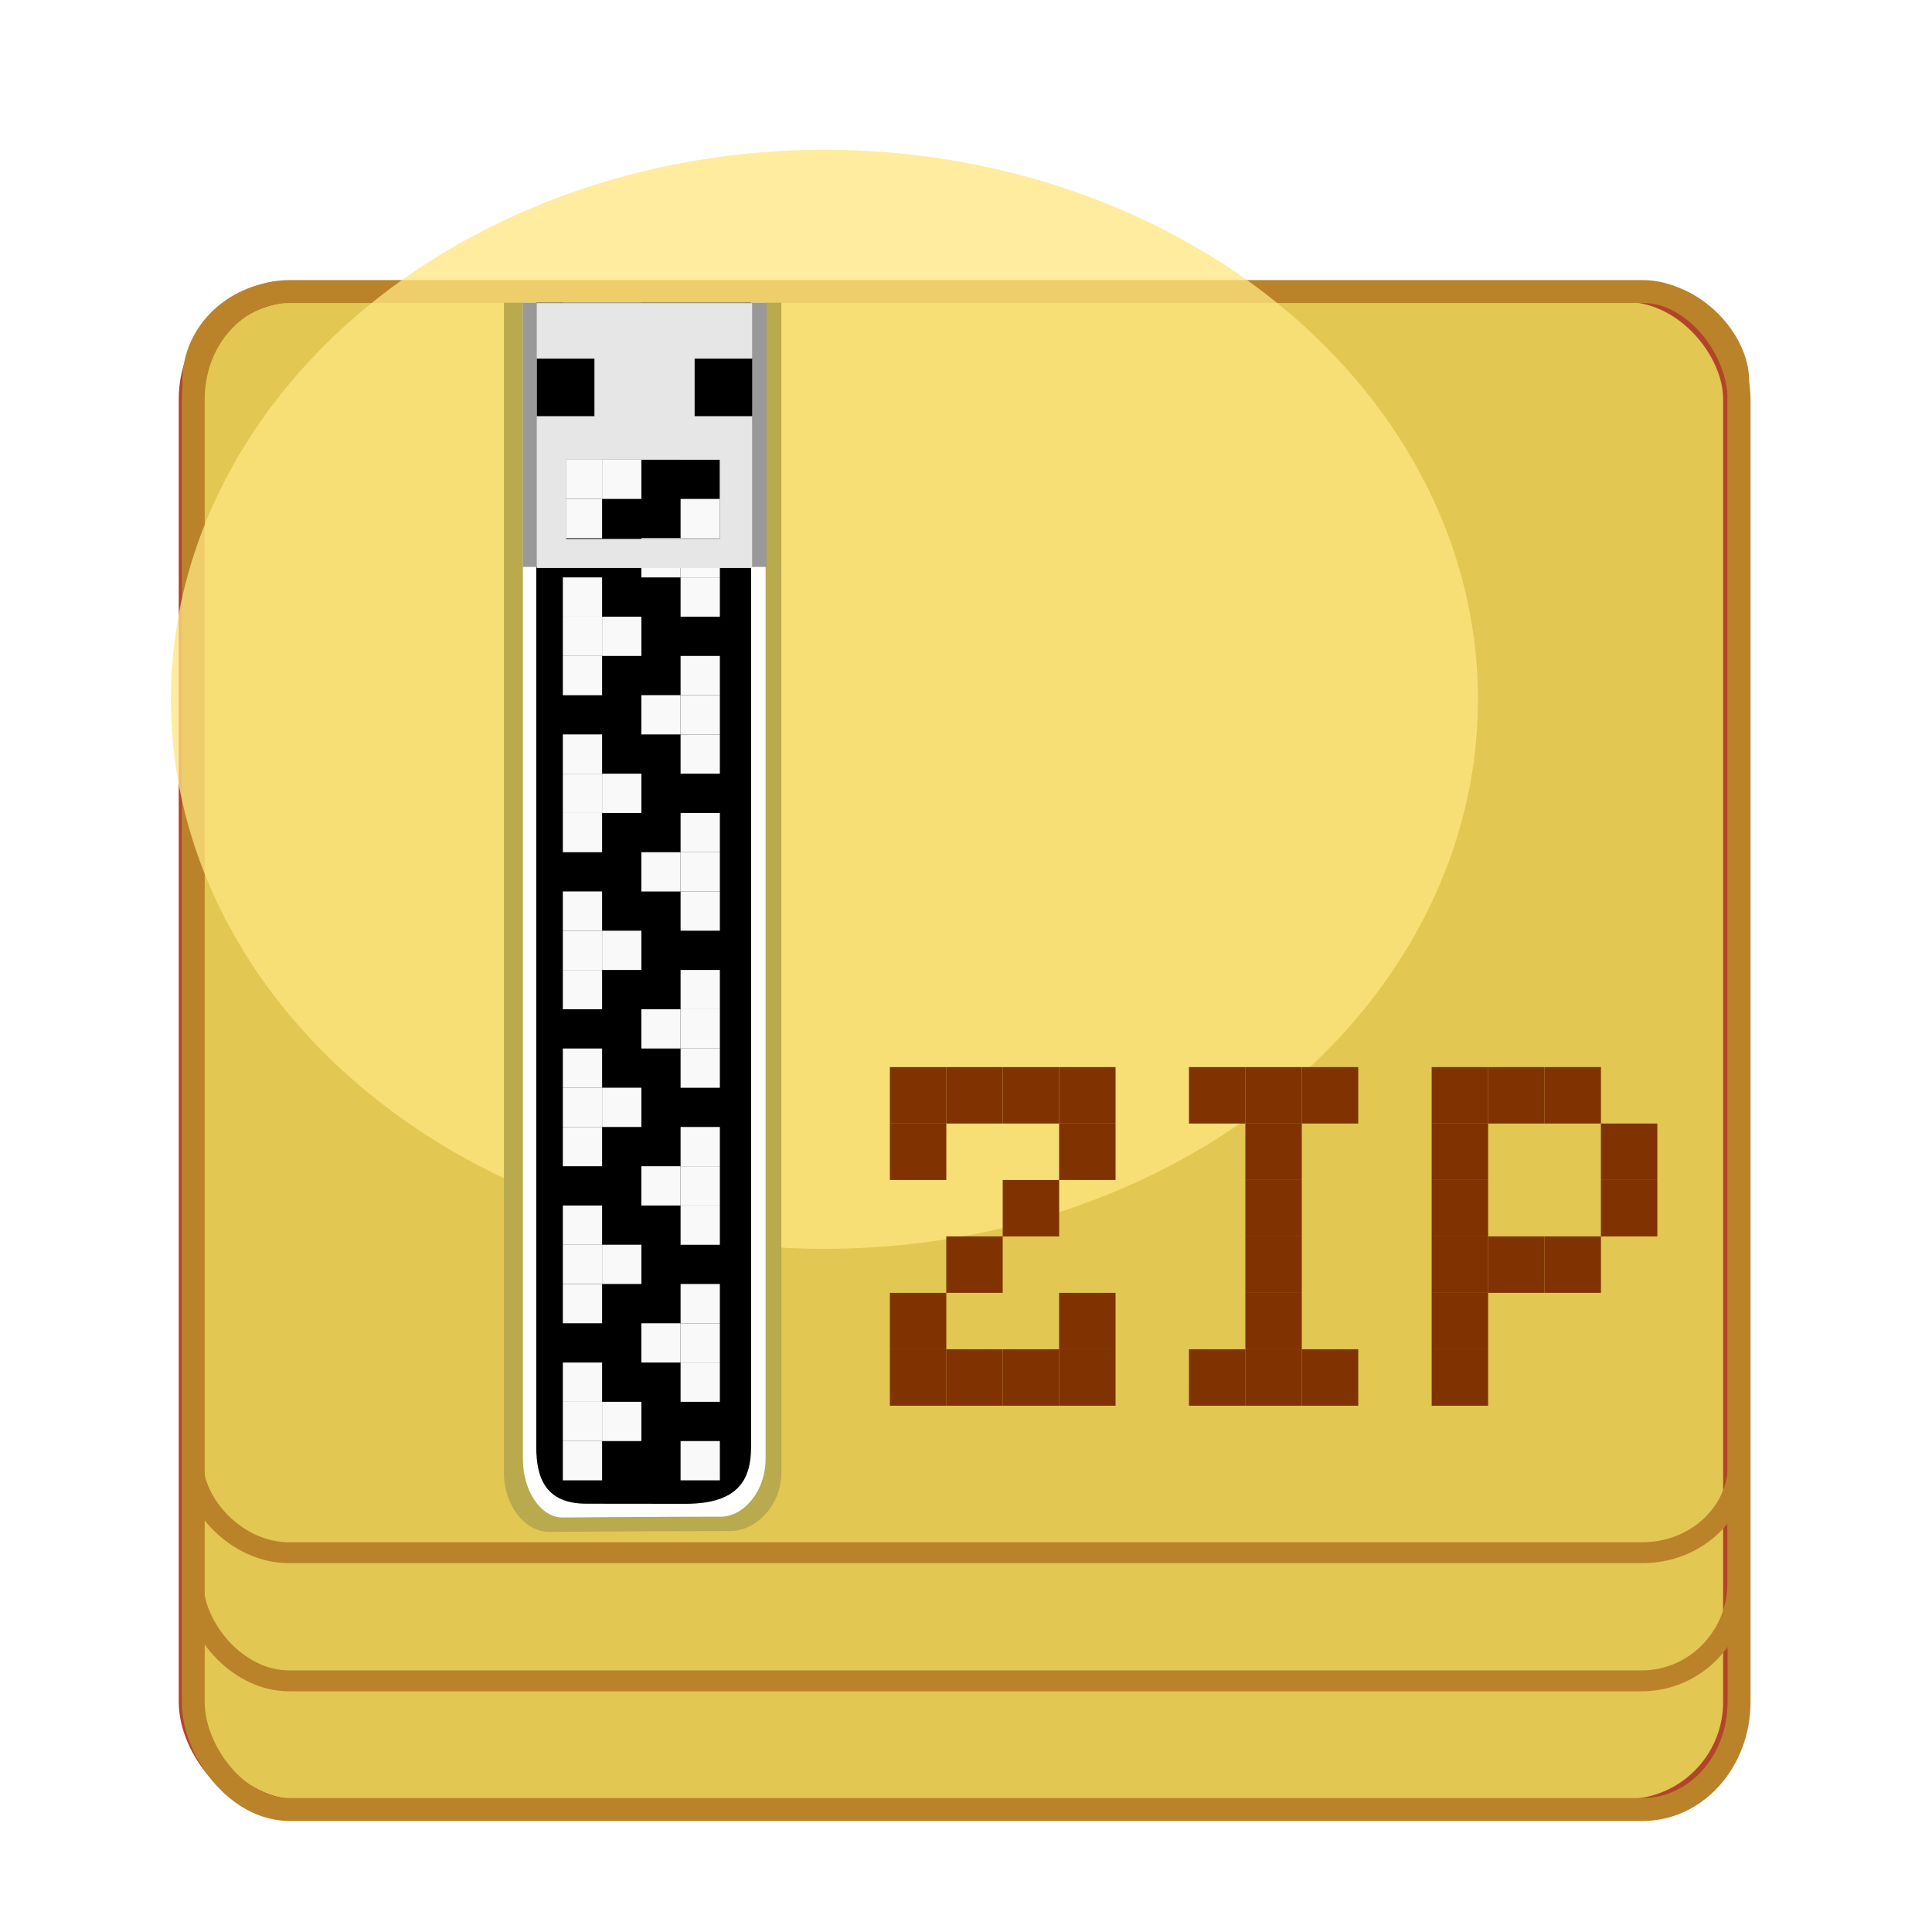 <?xml version="1.0" encoding="UTF-8" standalone="no"?>
<!-- Generator: Adobe Illustrator 22.1.0, SVG Export Plug-In . SVG Version: 6.00 Build 0)  -->

<svg
   xmlns:dc="http://purl.org/dc/elements/1.1/"
   xmlns:cc="http://creativecommons.org/ns#"
   xmlns:rdf="http://www.w3.org/1999/02/22-rdf-syntax-ns#"
   xmlns:svg="http://www.w3.org/2000/svg"
   xmlns="http://www.w3.org/2000/svg"
   xmlns:sodipodi="http://sodipodi.sourceforge.net/DTD/sodipodi-0.dtd"
   xmlns:inkscape="http://www.inkscape.org/namespaces/inkscape"
   version="1.1"
   id="Layer_1"
   x="0px"
   y="0px"
   viewBox="0 0 37 37"
   xml:space="preserve"
   width="74"
   height="74"
   sodipodi:docname="zip.svg"
   inkscape:version="0.92.1 r15371"><defs
     id="defs4494"><filter
       style="color-interpolation-filters:sRGB;"
       inkscape:label="Feather"
       id="filter5779"><feGaussianBlur
         stdDeviation="0.791"
         result="blur"
         id="feGaussianBlur5771" /><feComposite
         in="SourceGraphic"
         in2="blur"
         operator="atop"
         result="composite1"
         id="feComposite5773" /><feComposite
         in2="composite1"
         operator="in"
         result="composite2"
         id="feComposite5775" /><feComposite
         in2="composite2"
         operator="in"
         result="composite3"
         id="feComposite5777" /></filter><filter
       style="color-interpolation-filters:sRGB"
       inkscape:label="Feather"
       id="filter5779-0"><feGaussianBlur
         stdDeviation="0.791"
         result="blur"
         id="feGaussianBlur5771-3" /><feComposite
         in="SourceGraphic"
         in2="blur"
         operator="atop"
         result="composite1"
         id="feComposite5773-2" /><feComposite
         in2="composite1"
         operator="in"
         result="composite2"
         id="feComposite5775-0" /><feComposite
         in2="composite2"
         operator="in"
         result="composite3"
         id="feComposite5777-2" /></filter></defs><sodipodi:namedview
     pagecolor="#ffffff"
     bordercolor="#666666"
     borderopacity="1"
     objecttolerance="10"
     gridtolerance="10"
     guidetolerance="10"
     inkscape:pageopacity="0"
     inkscape:pageshadow="2"
     inkscape:window-width="1920"
     inkscape:window-height="1017"
     id="namedview4492"
     showgrid="false"
     inkscape:zoom="8"
     inkscape:cx="54.405636"
     inkscape:cy="40.761087"
     inkscape:window-x="-8"
     inkscape:window-y="-8"
     inkscape:window-maximized="1"
     inkscape:current-layer="layer3" /><g
     inkscape:groupmode="layer"
     id="layer2"
     inkscape:label="Layer 5"><rect
       style="opacity:1;fill:#e2c752;fill-opacity:1;stroke:#b3442b;stroke-width:0.4;stroke-linecap:square;stroke-miterlimit:8;stroke-dasharray:none;stroke-opacity:1;paint-order:stroke markers fill"
       id="rect4506"
       width="29.577"
       height="29.071"
       x="3.623"
       y="5.583"
       ry="2.058" /><rect
       style="opacity:1;fill:none;fill-opacity:1;stroke:#ba832a;stroke-width:0.4;stroke-linecap:square;stroke-miterlimit:8;stroke-dasharray:none;stroke-opacity:1;paint-order:stroke markers fill"
       id="rect4506-2"
       width="29.59"
       height="26.614"
       x="3.694"
       y="5.576"
       rx="1.841"
       ry="1.884" /><rect
       style="opacity:1;fill:none;fill-opacity:1;stroke:#ba832a;stroke-width:0.4;stroke-linecap:square;stroke-miterlimit:8;stroke-dasharray:none;stroke-opacity:1;paint-order:stroke markers fill"
       id="rect4506-2-7"
       width="29.604"
       height="24.16"
       x="3.694"
       y="5.576"
       rx="1.842"
       ry="1.71" /><rect
       style="opacity:1;fill:none;fill-opacity:1;stroke:#ba832a;stroke-width:0.439;stroke-linecap:square;stroke-miterlimit:8;stroke-dasharray:none;stroke-opacity:1;paint-order:stroke markers fill"
       id="rect4506-2-7-8"
       width="29.604"
       height="29.071"
       x="3.701"
       y="5.583"
       rx="1.842"
       ry="2.058" /></g><g
     inkscape:groupmode="layer"
     id="layer5"
     inkscape:label="Layer 4"
     style="opacity:0.761"><ellipse
       style="opacity:1;fill:#ffe680;fill-opacity:1;stroke:none;stroke-width:0.4;stroke-linecap:square;stroke-miterlimit:8;stroke-dasharray:none;stroke-opacity:1;paint-order:stroke markers fill;filter:url(#filter5779-0)"
       id="path5715"
       cx="15.203"
       cy="9.334"
       rx="2.475"
       ry="2.21"
       transform="matrix(5.057,0,0,4.762,-61.093,-31.056)" /></g><g
     inkscape:groupmode="layer"
     id="layer3"
     inkscape:label="Layer 6"><path
       style="opacity:1;fill:#b8aa4d;fill-opacity:1;stroke:none;stroke-width:0.446;stroke-linecap:square;stroke-miterlimit:8;stroke-dasharray:none;stroke-opacity:1;paint-order:stroke markers fill"
       d="M 9.651,5.797 V 28.202 c 0,0.628 0.398,1.137 0.875,1.135 0,0 2.267,-0.016 3.458,-0.016 0.496,0 0.98,-0.491 0.98,-1.119 V 5.797 Z"
       id="rect4587"
       inkscape:connector-curvature="0"
       sodipodi:nodetypes="csssscc" /><path
       style="opacity:1;fill:#ffffff;fill-opacity:1;stroke:none;stroke-width:0.415;stroke-linecap:square;stroke-miterlimit:8;stroke-dasharray:none;stroke-opacity:1;paint-order:stroke markers fill"
       d="M 10.014,5.797 V 27.941 c 0,0.621 0.348,1.124 0.766,1.121 0,0 1.983,-0.016 3.025,-0.016 0.434,0 0.857,-0.485 0.857,-1.106 V 5.797 Z"
       id="rect4587-6"
       inkscape:connector-curvature="0"
       sodipodi:nodetypes="csssscc" /><path
       style="opacity:1;fill:#000000;fill-opacity:1;stroke:none;stroke-width:0.388;stroke-linecap:square;stroke-miterlimit:8;stroke-dasharray:none;stroke-opacity:1;paint-order:stroke markers fill"
       d="M 10.27,5.797 V 27.711 c 0,0.614 0.193,1.085 0.957,1.087 0.765,0.002 0.979,0.002 1.902,0.002 1.02,0 1.255,-0.475 1.255,-1.089 V 5.797 Z"
       id="rect4587-6-9"
       inkscape:connector-curvature="0"
       sodipodi:nodetypes="cszsscc" /><rect
       style="opacity:1;fill:#f9f9f9;fill-opacity:1;stroke:none;stroke-width:0.296;stroke-linecap:square;stroke-miterlimit:8;stroke-dasharray:none;stroke-opacity:1;paint-order:stroke markers fill"
       id="rect4627"
       width="0.752"
       height="0.752"
       x="10.779"
       y="26.094" /><rect
       style="opacity:1;fill:#f9f9f9;fill-opacity:1;stroke:none;stroke-width:0.296;stroke-linecap:square;stroke-miterlimit:8;stroke-dasharray:none;stroke-opacity:1;paint-order:stroke markers fill"
       id="rect4627-0"
       width="0.752"
       height="0.752"
       x="10.779"
       y="26.846" /><rect
       style="opacity:1;fill:#f9f9f9;fill-opacity:1;stroke:none;stroke-width:0.296;stroke-linecap:square;stroke-miterlimit:8;stroke-dasharray:none;stroke-opacity:1;paint-order:stroke markers fill"
       id="rect4627-0-9"
       width="0.752"
       height="0.752"
       x="10.779"
       y="27.598" /><rect
       style="opacity:1;fill:#f9f9f9;fill-opacity:1;stroke:none;stroke-width:0.296;stroke-linecap:square;stroke-miterlimit:8;stroke-dasharray:none;stroke-opacity:1;paint-order:stroke markers fill"
       id="rect4627-0-9-7"
       width="0.752"
       height="0.752"
       x="11.531"
       y="26.846" /><rect
       style="opacity:1;fill:#f9f9f9;fill-opacity:1;stroke:none;stroke-width:0.296;stroke-linecap:square;stroke-miterlimit:8;stroke-dasharray:none;stroke-opacity:1;paint-order:stroke markers fill"
       id="rect4627-6"
       width="0.752"
       height="0.752"
       x="-13.786"
       y="24.59"
       transform="scale(-1,1)" /><rect
       style="opacity:1;fill:#f9f9f9;fill-opacity:1;stroke:none;stroke-width:0.296;stroke-linecap:square;stroke-miterlimit:8;stroke-dasharray:none;stroke-opacity:1;paint-order:stroke markers fill"
       id="rect4627-0-1"
       width="0.752"
       height="0.752"
       x="-13.786"
       y="25.342"
       transform="scale(-1,1)" /><rect
       style="opacity:1;fill:#f9f9f9;fill-opacity:1;stroke:none;stroke-width:0.296;stroke-linecap:square;stroke-miterlimit:8;stroke-dasharray:none;stroke-opacity:1;paint-order:stroke markers fill"
       id="rect4627-0-9-6"
       width="0.752"
       height="0.752"
       x="-13.786"
       y="26.094"
       transform="scale(-1,1)" /><rect
       style="opacity:1;fill:#f9f9f9;fill-opacity:1;stroke:none;stroke-width:0.296;stroke-linecap:square;stroke-miterlimit:8;stroke-dasharray:none;stroke-opacity:1;paint-order:stroke markers fill"
       id="rect4627-0-9-7-3"
       width="0.752"
       height="0.752"
       x="-13.034"
       y="25.342"
       transform="scale(-1,1)" /><rect
       style="opacity:1;fill:#f9f9f9;fill-opacity:1;stroke:none;stroke-width:0.296;stroke-linecap:square;stroke-miterlimit:8;stroke-dasharray:none;stroke-opacity:1;paint-order:stroke markers fill"
       id="rect4627-0-9-6-0"
       width="0.752"
       height="0.752"
       x="-13.786"
       y="27.598"
       transform="scale(-1,1)" /><rect
       style="opacity:1;fill:#f9f9f9;fill-opacity:1;stroke:none;stroke-width:0.296;stroke-linecap:square;stroke-miterlimit:8;stroke-dasharray:none;stroke-opacity:1;paint-order:stroke markers fill"
       id="rect4627-1"
       width="0.752"
       height="0.752"
       x="-13.786"
       y="-23.839"
       transform="scale(-1)" /><rect
       style="opacity:1;fill:#f9f9f9;fill-opacity:1;stroke:none;stroke-width:0.296;stroke-linecap:square;stroke-miterlimit:8;stroke-dasharray:none;stroke-opacity:1;paint-order:stroke markers fill"
       id="rect4627-0-2"
       width="0.752"
       height="0.752"
       x="-13.786"
       y="-23.087"
       transform="scale(-1)" /><rect
       style="opacity:1;fill:#f9f9f9;fill-opacity:1;stroke:none;stroke-width:0.296;stroke-linecap:square;stroke-miterlimit:8;stroke-dasharray:none;stroke-opacity:1;paint-order:stroke markers fill"
       id="rect4627-0-9-4"
       width="0.752"
       height="0.752"
       x="-13.786"
       y="-22.335"
       transform="scale(-1)" /><rect
       style="opacity:1;fill:#f9f9f9;fill-opacity:1;stroke:none;stroke-width:0.296;stroke-linecap:square;stroke-miterlimit:8;stroke-dasharray:none;stroke-opacity:1;paint-order:stroke markers fill"
       id="rect4627-0-9-7-6"
       width="0.752"
       height="0.752"
       x="-13.034"
       y="-23.087"
       transform="scale(-1)" /><rect
       style="opacity:1;fill:#f9f9f9;fill-opacity:1;stroke:none;stroke-width:0.296;stroke-linecap:square;stroke-miterlimit:8;stroke-dasharray:none;stroke-opacity:1;paint-order:stroke markers fill"
       id="rect4627-6-3"
       width="0.752"
       height="0.752"
       x="10.779"
       y="-25.342"
       transform="scale(1,-1)" /><rect
       style="opacity:1;fill:#f9f9f9;fill-opacity:1;stroke:none;stroke-width:0.296;stroke-linecap:square;stroke-miterlimit:8;stroke-dasharray:none;stroke-opacity:1;paint-order:stroke markers fill"
       id="rect4627-0-1-0"
       width="0.752"
       height="0.752"
       x="10.779"
       y="-24.59"
       transform="scale(1,-1)" /><rect
       style="opacity:1;fill:#f9f9f9;fill-opacity:1;stroke:none;stroke-width:0.296;stroke-linecap:square;stroke-miterlimit:8;stroke-dasharray:none;stroke-opacity:1;paint-order:stroke markers fill"
       id="rect4627-0-9-6-8"
       width="0.752"
       height="0.752"
       x="10.779"
       y="-23.839"
       transform="scale(1,-1)" /><rect
       style="opacity:1;fill:#f9f9f9;fill-opacity:1;stroke:none;stroke-width:0.296;stroke-linecap:square;stroke-miterlimit:8;stroke-dasharray:none;stroke-opacity:1;paint-order:stroke markers fill"
       id="rect4627-0-9-7-3-8"
       width="0.752"
       height="0.752"
       x="11.531"
       y="-24.59"
       transform="scale(1,-1)" /><rect
       style="opacity:1;fill:#f9f9f9;fill-opacity:1;stroke:none;stroke-width:0.296;stroke-linecap:square;stroke-miterlimit:8;stroke-dasharray:none;stroke-opacity:1;paint-order:stroke markers fill"
       id="rect4627-1-5"
       width="0.752"
       height="0.752"
       x="10.779"
       y="20.08" /><rect
       style="opacity:1;fill:#f9f9f9;fill-opacity:1;stroke:none;stroke-width:0.296;stroke-linecap:square;stroke-miterlimit:8;stroke-dasharray:none;stroke-opacity:1;paint-order:stroke markers fill"
       id="rect4627-0-2-8"
       width="0.752"
       height="0.752"
       x="10.779"
       y="20.831" /><rect
       style="opacity:1;fill:#f9f9f9;fill-opacity:1;stroke:none;stroke-width:0.296;stroke-linecap:square;stroke-miterlimit:8;stroke-dasharray:none;stroke-opacity:1;paint-order:stroke markers fill"
       id="rect4627-0-9-4-4"
       width="0.752"
       height="0.752"
       x="10.779"
       y="21.583" /><rect
       style="opacity:1;fill:#f9f9f9;fill-opacity:1;stroke:none;stroke-width:0.296;stroke-linecap:square;stroke-miterlimit:8;stroke-dasharray:none;stroke-opacity:1;paint-order:stroke markers fill"
       id="rect4627-0-9-7-6-4"
       width="0.752"
       height="0.752"
       x="11.531"
       y="20.831" /><rect
       style="opacity:1;fill:#f9f9f9;fill-opacity:1;stroke:none;stroke-width:0.296;stroke-linecap:square;stroke-miterlimit:8;stroke-dasharray:none;stroke-opacity:1;paint-order:stroke markers fill"
       id="rect4627-6-3-8"
       width="0.752"
       height="0.752"
       x="-13.786"
       y="18.576"
       transform="scale(-1,1)" /><rect
       style="opacity:1;fill:#f9f9f9;fill-opacity:1;stroke:none;stroke-width:0.296;stroke-linecap:square;stroke-miterlimit:8;stroke-dasharray:none;stroke-opacity:1;paint-order:stroke markers fill"
       id="rect4627-0-1-0-3"
       width="0.752"
       height="0.752"
       x="-13.786"
       y="19.328"
       transform="scale(-1,1)" /><rect
       style="opacity:1;fill:#f9f9f9;fill-opacity:1;stroke:none;stroke-width:0.296;stroke-linecap:square;stroke-miterlimit:8;stroke-dasharray:none;stroke-opacity:1;paint-order:stroke markers fill"
       id="rect4627-0-9-6-8-1"
       width="0.752"
       height="0.752"
       x="-13.786"
       y="20.08"
       transform="scale(-1,1)" /><rect
       style="opacity:1;fill:#f9f9f9;fill-opacity:1;stroke:none;stroke-width:0.296;stroke-linecap:square;stroke-miterlimit:8;stroke-dasharray:none;stroke-opacity:1;paint-order:stroke markers fill"
       id="rect4627-0-9-7-3-8-8"
       width="0.752"
       height="0.752"
       x="-13.034"
       y="19.328"
       transform="scale(-1,1)" /><rect
       style="opacity:1;fill:#f9f9f9;fill-opacity:1;stroke:none;stroke-width:0.296;stroke-linecap:square;stroke-miterlimit:8;stroke-dasharray:none;stroke-opacity:1;paint-order:stroke markers fill"
       id="rect4627-1-5-7"
       width="0.752"
       height="0.752"
       x="10.779"
       y="17.072" /><rect
       style="opacity:1;fill:#f9f9f9;fill-opacity:1;stroke:none;stroke-width:0.296;stroke-linecap:square;stroke-miterlimit:8;stroke-dasharray:none;stroke-opacity:1;paint-order:stroke markers fill"
       id="rect4627-0-2-8-4"
       width="0.752"
       height="0.752"
       x="10.779"
       y="17.824" /><rect
       style="opacity:1;fill:#f9f9f9;fill-opacity:1;stroke:none;stroke-width:0.296;stroke-linecap:square;stroke-miterlimit:8;stroke-dasharray:none;stroke-opacity:1;paint-order:stroke markers fill"
       id="rect4627-0-9-4-4-5"
       width="0.752"
       height="0.752"
       x="10.779"
       y="18.576" /><rect
       style="opacity:1;fill:#f9f9f9;fill-opacity:1;stroke:none;stroke-width:0.296;stroke-linecap:square;stroke-miterlimit:8;stroke-dasharray:none;stroke-opacity:1;paint-order:stroke markers fill"
       id="rect4627-0-9-7-6-4-6"
       width="0.752"
       height="0.752"
       x="11.531"
       y="17.824" /><rect
       style="opacity:1;fill:#f9f9f9;fill-opacity:1;stroke:none;stroke-width:0.296;stroke-linecap:square;stroke-miterlimit:8;stroke-dasharray:none;stroke-opacity:1;paint-order:stroke markers fill"
       id="rect4627-6-3-8-0"
       width="0.752"
       height="0.752"
       x="-13.786"
       y="15.569"
       transform="scale(-1,1)" /><rect
       style="opacity:1;fill:#f9f9f9;fill-opacity:1;stroke:none;stroke-width:0.296;stroke-linecap:square;stroke-miterlimit:8;stroke-dasharray:none;stroke-opacity:1;paint-order:stroke markers fill"
       id="rect4627-0-1-0-3-0"
       width="0.752"
       height="0.752"
       x="-13.786"
       y="16.321"
       transform="scale(-1,1)" /><rect
       style="opacity:1;fill:#f9f9f9;fill-opacity:1;stroke:none;stroke-width:0.296;stroke-linecap:square;stroke-miterlimit:8;stroke-dasharray:none;stroke-opacity:1;paint-order:stroke markers fill"
       id="rect4627-0-9-6-8-1-7"
       width="0.752"
       height="0.752"
       x="-13.786"
       y="17.072"
       transform="scale(-1,1)" /><rect
       style="opacity:1;fill:#f9f9f9;fill-opacity:1;stroke:none;stroke-width:0.296;stroke-linecap:square;stroke-miterlimit:8;stroke-dasharray:none;stroke-opacity:1;paint-order:stroke markers fill"
       id="rect4627-0-9-7-3-8-8-9"
       width="0.752"
       height="0.752"
       x="-13.034"
       y="16.321"
       transform="scale(-1,1)" /><rect
       style="opacity:1;fill:#f9f9f9;fill-opacity:1;stroke:none;stroke-width:0.296;stroke-linecap:square;stroke-miterlimit:8;stroke-dasharray:none;stroke-opacity:1;paint-order:stroke markers fill"
       id="rect4627-1-5-7-1"
       width="0.752"
       height="0.752"
       x="10.779"
       y="14.065" /><rect
       style="opacity:1;fill:#f9f9f9;fill-opacity:1;stroke:none;stroke-width:0.296;stroke-linecap:square;stroke-miterlimit:8;stroke-dasharray:none;stroke-opacity:1;paint-order:stroke markers fill"
       id="rect4627-0-2-8-4-0"
       width="0.752"
       height="0.752"
       x="10.779"
       y="14.817" /><rect
       style="opacity:1;fill:#f9f9f9;fill-opacity:1;stroke:none;stroke-width:0.296;stroke-linecap:square;stroke-miterlimit:8;stroke-dasharray:none;stroke-opacity:1;paint-order:stroke markers fill"
       id="rect4627-0-9-4-4-5-6"
       width="0.752"
       height="0.752"
       x="10.779"
       y="15.569" /><rect
       style="opacity:1;fill:#f9f9f9;fill-opacity:1;stroke:none;stroke-width:0.296;stroke-linecap:square;stroke-miterlimit:8;stroke-dasharray:none;stroke-opacity:1;paint-order:stroke markers fill"
       id="rect4627-0-9-7-6-4-6-3"
       width="0.752"
       height="0.752"
       x="11.531"
       y="14.817" /><rect
       style="opacity:1;fill:#f9f9f9;fill-opacity:1;stroke:none;stroke-width:0.296;stroke-linecap:square;stroke-miterlimit:8;stroke-dasharray:none;stroke-opacity:1;paint-order:stroke markers fill"
       id="rect4627-6-3-8-0-8"
       width="0.752"
       height="0.752"
       x="-13.786"
       y="12.562"
       transform="scale(-1,1)" /><rect
       style="opacity:1;fill:#f9f9f9;fill-opacity:1;stroke:none;stroke-width:0.296;stroke-linecap:square;stroke-miterlimit:8;stroke-dasharray:none;stroke-opacity:1;paint-order:stroke markers fill"
       id="rect4627-0-1-0-3-0-6"
       width="0.752"
       height="0.752"
       x="-13.786"
       y="13.313"
       transform="scale(-1,1)" /><rect
       style="opacity:1;fill:#f9f9f9;fill-opacity:1;stroke:none;stroke-width:0.296;stroke-linecap:square;stroke-miterlimit:8;stroke-dasharray:none;stroke-opacity:1;paint-order:stroke markers fill"
       id="rect4627-0-9-6-8-1-7-6"
       width="0.752"
       height="0.752"
       x="-13.786"
       y="14.065"
       transform="scale(-1,1)" /><rect
       style="opacity:1;fill:#f9f9f9;fill-opacity:1;stroke:none;stroke-width:0.296;stroke-linecap:square;stroke-miterlimit:8;stroke-dasharray:none;stroke-opacity:1;paint-order:stroke markers fill"
       id="rect4627-0-9-7-3-8-8-9-9"
       width="0.752"
       height="0.752"
       x="-13.034"
       y="13.313"
       transform="scale(-1,1)" /><rect
       style="opacity:1;fill:#f9f9f9;fill-opacity:1;stroke:none;stroke-width:0.296;stroke-linecap:square;stroke-miterlimit:8;stroke-dasharray:none;stroke-opacity:1;paint-order:stroke markers fill"
       id="rect4627-1-5-7-3"
       width="0.752"
       height="0.752"
       x="10.779"
       y="11.058" /><rect
       style="opacity:1;fill:#f9f9f9;fill-opacity:1;stroke:none;stroke-width:0.296;stroke-linecap:square;stroke-miterlimit:8;stroke-dasharray:none;stroke-opacity:1;paint-order:stroke markers fill"
       id="rect4627-0-2-8-4-9"
       width="0.752"
       height="0.752"
       x="10.779"
       y="11.81" /><rect
       style="opacity:1;fill:#f9f9f9;fill-opacity:1;stroke:none;stroke-width:0.296;stroke-linecap:square;stroke-miterlimit:8;stroke-dasharray:none;stroke-opacity:1;paint-order:stroke markers fill"
       id="rect4627-0-9-4-4-5-1"
       width="0.752"
       height="0.752"
       x="10.779"
       y="12.562" /><rect
       style="opacity:1;fill:#f9f9f9;fill-opacity:1;stroke:none;stroke-width:0.296;stroke-linecap:square;stroke-miterlimit:8;stroke-dasharray:none;stroke-opacity:1;paint-order:stroke markers fill"
       id="rect4627-0-9-7-6-4-6-4"
       width="0.752"
       height="0.752"
       x="11.531"
       y="11.81" /><rect
       style="opacity:1;fill:#f9f9f9;fill-opacity:1;stroke:none;stroke-width:0.296;stroke-linecap:square;stroke-miterlimit:8;stroke-dasharray:none;stroke-opacity:1;paint-order:stroke markers fill"
       id="rect4627-6-3-8-0-5"
       width="0.752"
       height="0.752"
       x="-13.786"
       y="9.555"
       transform="scale(-1,1)" /><rect
       style="opacity:1;fill:#f9f9f9;fill-opacity:1;stroke:none;stroke-width:0.296;stroke-linecap:square;stroke-miterlimit:8;stroke-dasharray:none;stroke-opacity:1;paint-order:stroke markers fill"
       id="rect4627-0-1-0-3-0-3"
       width="0.752"
       height="0.752"
       x="-13.786"
       y="10.306"
       transform="scale(-1,1)" /><rect
       style="opacity:1;fill:#f9f9f9;fill-opacity:1;stroke:none;stroke-width:0.296;stroke-linecap:square;stroke-miterlimit:8;stroke-dasharray:none;stroke-opacity:1;paint-order:stroke markers fill"
       id="rect4627-0-9-6-8-1-7-7"
       width="0.752"
       height="0.752"
       x="-13.786"
       y="11.058"
       transform="scale(-1,1)" /><rect
       style="opacity:1;fill:#f9f9f9;fill-opacity:1;stroke:none;stroke-width:0.296;stroke-linecap:square;stroke-miterlimit:8;stroke-dasharray:none;stroke-opacity:1;paint-order:stroke markers fill"
       id="rect4627-0-9-7-3-8-8-9-2"
       width="0.752"
       height="0.752"
       x="-13.034"
       y="10.306"
       transform="scale(-1,1)" /><rect
       style="opacity:1;fill:#cccccc;fill-opacity:1;stroke:none;stroke-width:0.296;stroke-linecap:square;stroke-miterlimit:8;stroke-dasharray:none;stroke-opacity:1;paint-order:stroke markers fill"
       id="rect4627-1-5-7-7"
       width="0.752"
       height="0.752"
       x="10.779"
       y="8.051" /><rect
       style="opacity:1;fill:#f9f9f9;fill-opacity:1;stroke:none;stroke-width:0.296;stroke-linecap:square;stroke-miterlimit:8;stroke-dasharray:none;stroke-opacity:1;paint-order:stroke markers fill"
       id="rect4627-0-2-8-4-3"
       width="0.752"
       height="0.752"
       x="10.779"
       y="8.803" /><rect
       style="opacity:1;fill:#f9f9f9;fill-opacity:1;stroke:none;stroke-width:0.296;stroke-linecap:square;stroke-miterlimit:8;stroke-dasharray:none;stroke-opacity:1;paint-order:stroke markers fill"
       id="rect4627-0-9-4-4-5-19"
       width="0.752"
       height="0.752"
       x="10.779"
       y="9.555" /><rect
       style="opacity:1;fill:#f9f9f9;fill-opacity:1;stroke:none;stroke-width:0.296;stroke-linecap:square;stroke-miterlimit:8;stroke-dasharray:none;stroke-opacity:1;paint-order:stroke markers fill"
       id="rect4627-0-9-7-6-4-6-47"
       width="0.752"
       height="0.752"
       x="11.531"
       y="8.803" /><rect
       style="opacity:1;fill:#cccccc;fill-opacity:1;stroke:none;stroke-width:0.296;stroke-linecap:square;stroke-miterlimit:8;stroke-dasharray:none;stroke-opacity:1;paint-order:stroke markers fill"
       id="rect4627-6-3-8-0-7"
       width="0.752"
       height="0.752"
       x="-13.786"
       y="6.547"
       transform="scale(-1,1)" /><rect
       style="opacity:1;fill:#cccccc;fill-opacity:1;stroke:none;stroke-width:0.296;stroke-linecap:square;stroke-miterlimit:8;stroke-dasharray:none;stroke-opacity:1;paint-order:stroke markers fill"
       id="rect4627-0-1-0-3-0-7"
       width="0.752"
       height="0.752"
       x="-13.786"
       y="7.299"
       transform="scale(-1,1)" /><rect
       style="opacity:1;fill:#cccccc;fill-opacity:1;stroke:none;stroke-width:0.296;stroke-linecap:square;stroke-miterlimit:8;stroke-dasharray:none;stroke-opacity:1;paint-order:stroke markers fill"
       id="rect4627-0-9-6-8-1-7-0"
       width="0.752"
       height="0.752"
       x="-13.786"
       y="8.051"
       transform="scale(-1,1)" /><rect
       style="opacity:1;fill:#cccccc;fill-opacity:1;stroke:none;stroke-width:0.296;stroke-linecap:square;stroke-miterlimit:8;stroke-dasharray:none;stroke-opacity:1;paint-order:stroke markers fill"
       id="rect4627-0-9-7-3-8-8-9-8"
       width="0.752"
       height="0.752"
       x="-13.034"
       y="7.299"
       transform="scale(-1,1)" /><rect
       style="opacity:1;fill:#cccccc;fill-opacity:1;stroke:none;stroke-width:0.296;stroke-linecap:square;stroke-miterlimit:8;stroke-dasharray:none;stroke-opacity:1;paint-order:stroke markers fill"
       id="rect4627-1-5-7-7-0"
       width="0.752"
       height="0.752"
       x="10.779"
       y="6.547" /><rect
       style="opacity:1;fill:#cccccc;fill-opacity:1;stroke:none;stroke-width:0.296;stroke-linecap:square;stroke-miterlimit:8;stroke-dasharray:none;stroke-opacity:1;paint-order:stroke markers fill"
       id="rect4627-0-9-7-6-4-6-47-5"
       width="0.752"
       height="0.752"
       x="10.779"
       y="5.796" /><rect
       style="opacity:1;fill:#cccccc;fill-opacity:1;stroke:none;stroke-width:0.296;stroke-linecap:square;stroke-miterlimit:8;stroke-dasharray:none;stroke-opacity:1;paint-order:stroke markers fill"
       id="rect4627-1-5-7-7-4"
       width="0.752"
       height="0.752"
       x="11.531"
       y="5.796" /><path
       style="opacity:1;fill:#999999;fill-opacity:1;stroke:none;stroke-width:0.969;stroke-linecap:square;stroke-miterlimit:8;stroke-dasharray:none;stroke-opacity:1;paint-order:stroke markers fill"
       d="m 10.013,5.798 v 5.059 h 4.667 V 5.798 Z m 0.828,3.005 h 2.945 v 1.518 h -2.945 z"
       id="rect5235"
       inkscape:connector-curvature="0" /><path
       inkscape:connector-curvature="0"
       style="opacity:1;fill:#e6e6e6;fill-opacity:1;stroke:none;stroke-width:0.488;stroke-linecap:square;stroke-miterlimit:8;stroke-dasharray:none;stroke-opacity:1;paint-order:stroke markers fill"
       d="m 10.28,5.806 v 5.071 h 4.124 V 5.806 Z m 0.561,2.997 h 2.945 v 1.522 h -2.945 z"
       id="rect5192" /><rect
       style="opacity:1;fill:#000000;fill-opacity:1;stroke:none;stroke-width:0.171;stroke-linecap:square;stroke-miterlimit:8;stroke-dasharray:none;stroke-opacity:1;paint-order:stroke markers fill"
       id="rect5287"
       width="1.103"
       height="1.103"
       x="10.281"
       y="6.867" /><rect
       style="opacity:1;fill:#000000;fill-opacity:1;stroke:none;stroke-width:0.171;stroke-linecap:square;stroke-miterlimit:8;stroke-dasharray:none;stroke-opacity:1;paint-order:stroke markers fill"
       id="rect5287-6"
       width="1.103"
       height="1.103"
       x="13.303"
       y="6.867" /><rect
       style="opacity:1;fill:#803300;fill-opacity:1;stroke:none;stroke-width:0.425;stroke-linecap:square;stroke-miterlimit:8;stroke-dasharray:none;stroke-opacity:1;paint-order:stroke markers fill"
       id="rect4627-0-9-7-3-4"
       width="1.081"
       height="1.081"
       x="-18.123"
       y="20.436"
       transform="scale(-1,1)" /><rect
       style="opacity:1;fill:#803300;fill-opacity:1;stroke:none;stroke-width:0.425;stroke-linecap:square;stroke-miterlimit:8;stroke-dasharray:none;stroke-opacity:1;paint-order:stroke markers fill"
       id="rect4627-0-9-7-3-4-4"
       width="1.081"
       height="1.081"
       x="-19.203"
       y="20.436"
       transform="scale(-1,1)" /><rect
       style="opacity:1;fill:#803300;fill-opacity:1;stroke:none;stroke-width:0.425;stroke-linecap:square;stroke-miterlimit:8;stroke-dasharray:none;stroke-opacity:1;paint-order:stroke markers fill"
       id="rect4627-0-9-7-3-4-4-3"
       width="1.081"
       height="1.081"
       x="-20.284"
       y="20.436"
       transform="scale(-1,1)" /><rect
       style="opacity:1;fill:#803300;fill-opacity:1;stroke:none;stroke-width:0.425;stroke-linecap:square;stroke-miterlimit:8;stroke-dasharray:none;stroke-opacity:1;paint-order:stroke markers fill"
       id="rect4627-0-9-7-3-4-4-3-2"
       width="1.081"
       height="1.081"
       x="-21.364"
       y="20.436"
       transform="scale(-1,1)" /><rect
       style="opacity:1;fill:#803300;fill-opacity:1;stroke:none;stroke-width:0.425;stroke-linecap:square;stroke-miterlimit:8;stroke-dasharray:none;stroke-opacity:1;paint-order:stroke markers fill"
       id="rect4627-0-9-7-3-4-4-3-2-1"
       width="1.081"
       height="1.081"
       x="-18.123"
       y="21.517"
       transform="scale(-1,1)" /><rect
       style="opacity:1;fill:#803300;fill-opacity:1;stroke:none;stroke-width:0.425;stroke-linecap:square;stroke-miterlimit:8;stroke-dasharray:none;stroke-opacity:1;paint-order:stroke markers fill"
       id="rect4627-0-9-7-3-4-4-3-2-1-8"
       width="1.081"
       height="1.081"
       x="-21.364"
       y="21.517"
       transform="scale(-1,1)" /><rect
       style="opacity:1;fill:#803300;fill-opacity:1;stroke:none;stroke-width:0.425;stroke-linecap:square;stroke-miterlimit:8;stroke-dasharray:none;stroke-opacity:1;paint-order:stroke markers fill"
       id="rect4627-0-9-7-3-4-4-3-2-1-8-0"
       width="1.081"
       height="1.081"
       x="-20.284"
       y="22.598"
       transform="scale(-1,1)" /><rect
       style="opacity:1;fill:#803300;fill-opacity:1;stroke:none;stroke-width:0.425;stroke-linecap:square;stroke-miterlimit:8;stroke-dasharray:none;stroke-opacity:1;paint-order:stroke markers fill"
       id="rect4627-0-9-7-3-4-4-3-2-1-8-0-7"
       width="1.081"
       height="1.081"
       x="-19.203"
       y="23.678"
       transform="scale(-1,1)" /><rect
       style="opacity:1;fill:#803300;fill-opacity:1;stroke:none;stroke-width:0.425;stroke-linecap:square;stroke-miterlimit:8;stroke-dasharray:none;stroke-opacity:1;paint-order:stroke markers fill"
       id="rect4627-0-9-7-3-4-4-3-2-1-8-0-7-0"
       width="1.081"
       height="1.081"
       x="-18.123"
       y="24.759"
       transform="scale(-1,1)" /><rect
       style="opacity:1;fill:#803300;fill-opacity:1;stroke:none;stroke-width:0.425;stroke-linecap:square;stroke-miterlimit:8;stroke-dasharray:none;stroke-opacity:1;paint-order:stroke markers fill"
       id="rect4627-0-9-7-3-4-1"
       width="1.081"
       height="1.081"
       x="-18.123"
       y="25.84"
       transform="scale(-1,1)" /><rect
       style="opacity:1;fill:#803300;fill-opacity:1;stroke:none;stroke-width:0.425;stroke-linecap:square;stroke-miterlimit:8;stroke-dasharray:none;stroke-opacity:1;paint-order:stroke markers fill"
       id="rect4627-0-9-7-3-4-4-2"
       width="1.081"
       height="1.081"
       x="-19.203"
       y="25.84"
       transform="scale(-1,1)" /><rect
       style="opacity:1;fill:#803300;fill-opacity:1;stroke:none;stroke-width:0.425;stroke-linecap:square;stroke-miterlimit:8;stroke-dasharray:none;stroke-opacity:1;paint-order:stroke markers fill"
       id="rect4627-0-9-7-3-4-4-3-4"
       width="1.081"
       height="1.081"
       x="-20.284"
       y="25.84"
       transform="scale(-1,1)" /><rect
       style="opacity:1;fill:#803300;fill-opacity:1;stroke:none;stroke-width:0.425;stroke-linecap:square;stroke-miterlimit:8;stroke-dasharray:none;stroke-opacity:1;paint-order:stroke markers fill"
       id="rect4627-0-9-7-3-4-4-3-2-3"
       width="1.081"
       height="1.081"
       x="-21.364"
       y="25.84"
       transform="scale(-1,1)" /><rect
       style="opacity:1;fill:#803300;fill-opacity:1;stroke:none;stroke-width:0.425;stroke-linecap:square;stroke-miterlimit:8;stroke-dasharray:none;stroke-opacity:1;paint-order:stroke markers fill"
       id="rect4627-0-9-7-3-4-4-3-2-1-8-0-7-2"
       width="1.081"
       height="1.081"
       x="-21.364"
       y="24.759"
       transform="scale(-1,1)" /><rect
       style="opacity:1;fill:#803300;fill-opacity:1;stroke:none;stroke-width:0.425;stroke-linecap:square;stroke-miterlimit:8;stroke-dasharray:none;stroke-opacity:1;paint-order:stroke markers fill"
       id="rect4627-0-9-7-3-4-4-3-2-34"
       width="1.081"
       height="1.081"
       x="-24.931"
       y="21.517"
       transform="scale(-1,1)" /><rect
       style="opacity:1;fill:#803300;fill-opacity:1;stroke:none;stroke-width:0.425;stroke-linecap:square;stroke-miterlimit:8;stroke-dasharray:none;stroke-opacity:1;paint-order:stroke markers fill"
       id="rect4627-0-9-7-3-4-4-3-2-1-8-01"
       width="1.081"
       height="1.081"
       x="-24.931"
       y="22.598"
       transform="scale(-1,1)" /><rect
       style="opacity:1;fill:#803300;fill-opacity:1;stroke:none;stroke-width:0.425;stroke-linecap:square;stroke-miterlimit:8;stroke-dasharray:none;stroke-opacity:1;paint-order:stroke markers fill"
       id="rect4627-0-9-7-3-4-4-3-2-34-1"
       width="1.081"
       height="1.081"
       x="-24.931"
       y="23.678"
       transform="scale(-1,1)" /><rect
       style="opacity:1;fill:#803300;fill-opacity:1;stroke:none;stroke-width:0.425;stroke-linecap:square;stroke-miterlimit:8;stroke-dasharray:none;stroke-opacity:1;paint-order:stroke markers fill"
       id="rect4627-0-9-7-3-4-4-3-2-1-8-01-0"
       width="1.081"
       height="1.081"
       x="-24.931"
       y="24.759"
       transform="scale(-1,1)" /><rect
       style="opacity:1;fill:#803300;fill-opacity:1;stroke:none;stroke-width:0.425;stroke-linecap:square;stroke-miterlimit:8;stroke-dasharray:none;stroke-opacity:1;paint-order:stroke markers fill"
       id="rect4627-0-9-7-3-4-4-8"
       width="1.081"
       height="1.081"
       x="-23.851"
       y="20.436"
       transform="scale(-1,1)" /><rect
       style="opacity:1;fill:#803300;fill-opacity:1;stroke:none;stroke-width:0.425;stroke-linecap:square;stroke-miterlimit:8;stroke-dasharray:none;stroke-opacity:1;paint-order:stroke markers fill"
       id="rect4627-0-9-7-3-4-4-3-47"
       width="1.081"
       height="1.081"
       x="-24.931"
       y="20.436"
       transform="scale(-1,1)" /><rect
       style="opacity:1;fill:#803300;fill-opacity:1;stroke:none;stroke-width:0.425;stroke-linecap:square;stroke-miterlimit:8;stroke-dasharray:none;stroke-opacity:1;paint-order:stroke markers fill"
       id="rect4627-0-9-7-3-4-4-3-2-2"
       width="1.081"
       height="1.081"
       x="-26.012"
       y="20.436"
       transform="scale(-1,1)" /><rect
       style="opacity:1;fill:#803300;fill-opacity:1;stroke:none;stroke-width:0.425;stroke-linecap:square;stroke-miterlimit:8;stroke-dasharray:none;stroke-opacity:1;paint-order:stroke markers fill"
       id="rect4627-0-9-7-3-4-4-8-8"
       width="1.081"
       height="1.081"
       x="-23.851"
       y="25.84"
       transform="scale(-1,1)" /><rect
       style="opacity:1;fill:#803300;fill-opacity:1;stroke:none;stroke-width:0.425;stroke-linecap:square;stroke-miterlimit:8;stroke-dasharray:none;stroke-opacity:1;paint-order:stroke markers fill"
       id="rect4627-0-9-7-3-4-4-3-47-2"
       width="1.081"
       height="1.081"
       x="-24.931"
       y="25.84"
       transform="scale(-1,1)" /><rect
       style="opacity:1;fill:#803300;fill-opacity:1;stroke:none;stroke-width:0.425;stroke-linecap:square;stroke-miterlimit:8;stroke-dasharray:none;stroke-opacity:1;paint-order:stroke markers fill"
       id="rect4627-0-9-7-3-4-4-3-2-2-8"
       width="1.081"
       height="1.081"
       x="-26.012"
       y="25.84"
       transform="scale(-1,1)" /><rect
       style="opacity:1;fill:#803300;fill-opacity:1;stroke:none;stroke-width:0.425;stroke-linecap:square;stroke-miterlimit:8;stroke-dasharray:none;stroke-opacity:1;paint-order:stroke markers fill"
       id="rect4627-0-9-7-3-4-4-3-2-34-5"
       width="1.081"
       height="1.081"
       x="-28.499"
       y="21.517"
       transform="scale(-1,1)" /><rect
       style="opacity:1;fill:#803300;fill-opacity:1;stroke:none;stroke-width:0.425;stroke-linecap:square;stroke-miterlimit:8;stroke-dasharray:none;stroke-opacity:1;paint-order:stroke markers fill"
       id="rect4627-0-9-7-3-4-4-3-2-1-8-01-2"
       width="1.081"
       height="1.081"
       x="-28.499"
       y="22.598"
       transform="scale(-1,1)" /><rect
       style="opacity:1;fill:#803300;fill-opacity:1;stroke:none;stroke-width:0.425;stroke-linecap:square;stroke-miterlimit:8;stroke-dasharray:none;stroke-opacity:1;paint-order:stroke markers fill"
       id="rect4627-0-9-7-3-4-4-3-2-34-1-0"
       width="1.081"
       height="1.081"
       x="-28.499"
       y="23.678"
       transform="scale(-1,1)" /><rect
       style="opacity:1;fill:#803300;fill-opacity:1;stroke:none;stroke-width:0.425;stroke-linecap:square;stroke-miterlimit:8;stroke-dasharray:none;stroke-opacity:1;paint-order:stroke markers fill"
       id="rect4627-0-9-7-3-4-4-3-2-1-8-01-0-8"
       width="1.081"
       height="1.081"
       x="-28.499"
       y="24.759"
       transform="scale(-1,1)" /><rect
       style="opacity:1;fill:#803300;fill-opacity:1;stroke:none;stroke-width:0.425;stroke-linecap:square;stroke-miterlimit:8;stroke-dasharray:none;stroke-opacity:1;paint-order:stroke markers fill"
       id="rect4627-0-9-7-3-4-4-3-47-8"
       width="1.081"
       height="1.081"
       x="-28.499"
       y="20.436"
       transform="scale(-1,1)" /><rect
       style="opacity:1;fill:#803300;fill-opacity:1;stroke:none;stroke-width:0.425;stroke-linecap:square;stroke-miterlimit:8;stroke-dasharray:none;stroke-opacity:1;paint-order:stroke markers fill"
       id="rect4627-0-9-7-3-4-4-3-47-2-7"
       width="1.081"
       height="1.081"
       x="-28.499"
       y="25.84"
       transform="scale(-1,1)" /><rect
       style="opacity:1;fill:#803300;fill-opacity:1;stroke:none;stroke-width:0.425;stroke-linecap:square;stroke-miterlimit:8;stroke-dasharray:none;stroke-opacity:1;paint-order:stroke markers fill"
       id="rect4627-0-9-7-3-4-4-2-5"
       width="1.081"
       height="1.081"
       x="-29.579"
       y="20.436"
       transform="scale(-1,1)" /><rect
       style="opacity:1;fill:#803300;fill-opacity:1;stroke:none;stroke-width:0.425;stroke-linecap:square;stroke-miterlimit:8;stroke-dasharray:none;stroke-opacity:1;paint-order:stroke markers fill"
       id="rect4627-0-9-7-3-4-4-3-4-7"
       width="1.081"
       height="1.081"
       x="-30.66"
       y="20.436"
       transform="scale(-1,1)" /><rect
       style="opacity:1;fill:#803300;fill-opacity:1;stroke:none;stroke-width:0.425;stroke-linecap:square;stroke-miterlimit:8;stroke-dasharray:none;stroke-opacity:1;paint-order:stroke markers fill"
       id="rect4627-0-9-7-3-4-4-2-5-4"
       width="1.081"
       height="1.081"
       x="-29.579"
       y="23.678"
       transform="scale(-1,1)" /><rect
       style="opacity:1;fill:#803300;fill-opacity:1;stroke:none;stroke-width:0.425;stroke-linecap:square;stroke-miterlimit:8;stroke-dasharray:none;stroke-opacity:1;paint-order:stroke markers fill"
       id="rect4627-0-9-7-3-4-4-3-4-7-0"
       width="1.081"
       height="1.081"
       x="-30.66"
       y="23.678"
       transform="scale(-1,1)" /><rect
       style="opacity:1;fill:#803300;fill-opacity:1;stroke:none;stroke-width:0.425;stroke-linecap:square;stroke-miterlimit:8;stroke-dasharray:none;stroke-opacity:1;paint-order:stroke markers fill"
       id="rect4627-0-9-7-3-4-4-3-2-9"
       width="1.081"
       height="1.081"
       x="-31.74"
       y="21.517"
       transform="scale(-1,1)" /><rect
       style="opacity:1;fill:#803300;fill-opacity:1;stroke:none;stroke-width:0.425;stroke-linecap:square;stroke-miterlimit:8;stroke-dasharray:none;stroke-opacity:1;paint-order:stroke markers fill"
       id="rect4627-0-9-7-3-4-4-3-2-1-8-6"
       width="1.081"
       height="1.081"
       x="-31.74"
       y="22.598"
       transform="scale(-1,1)" /></g></svg>